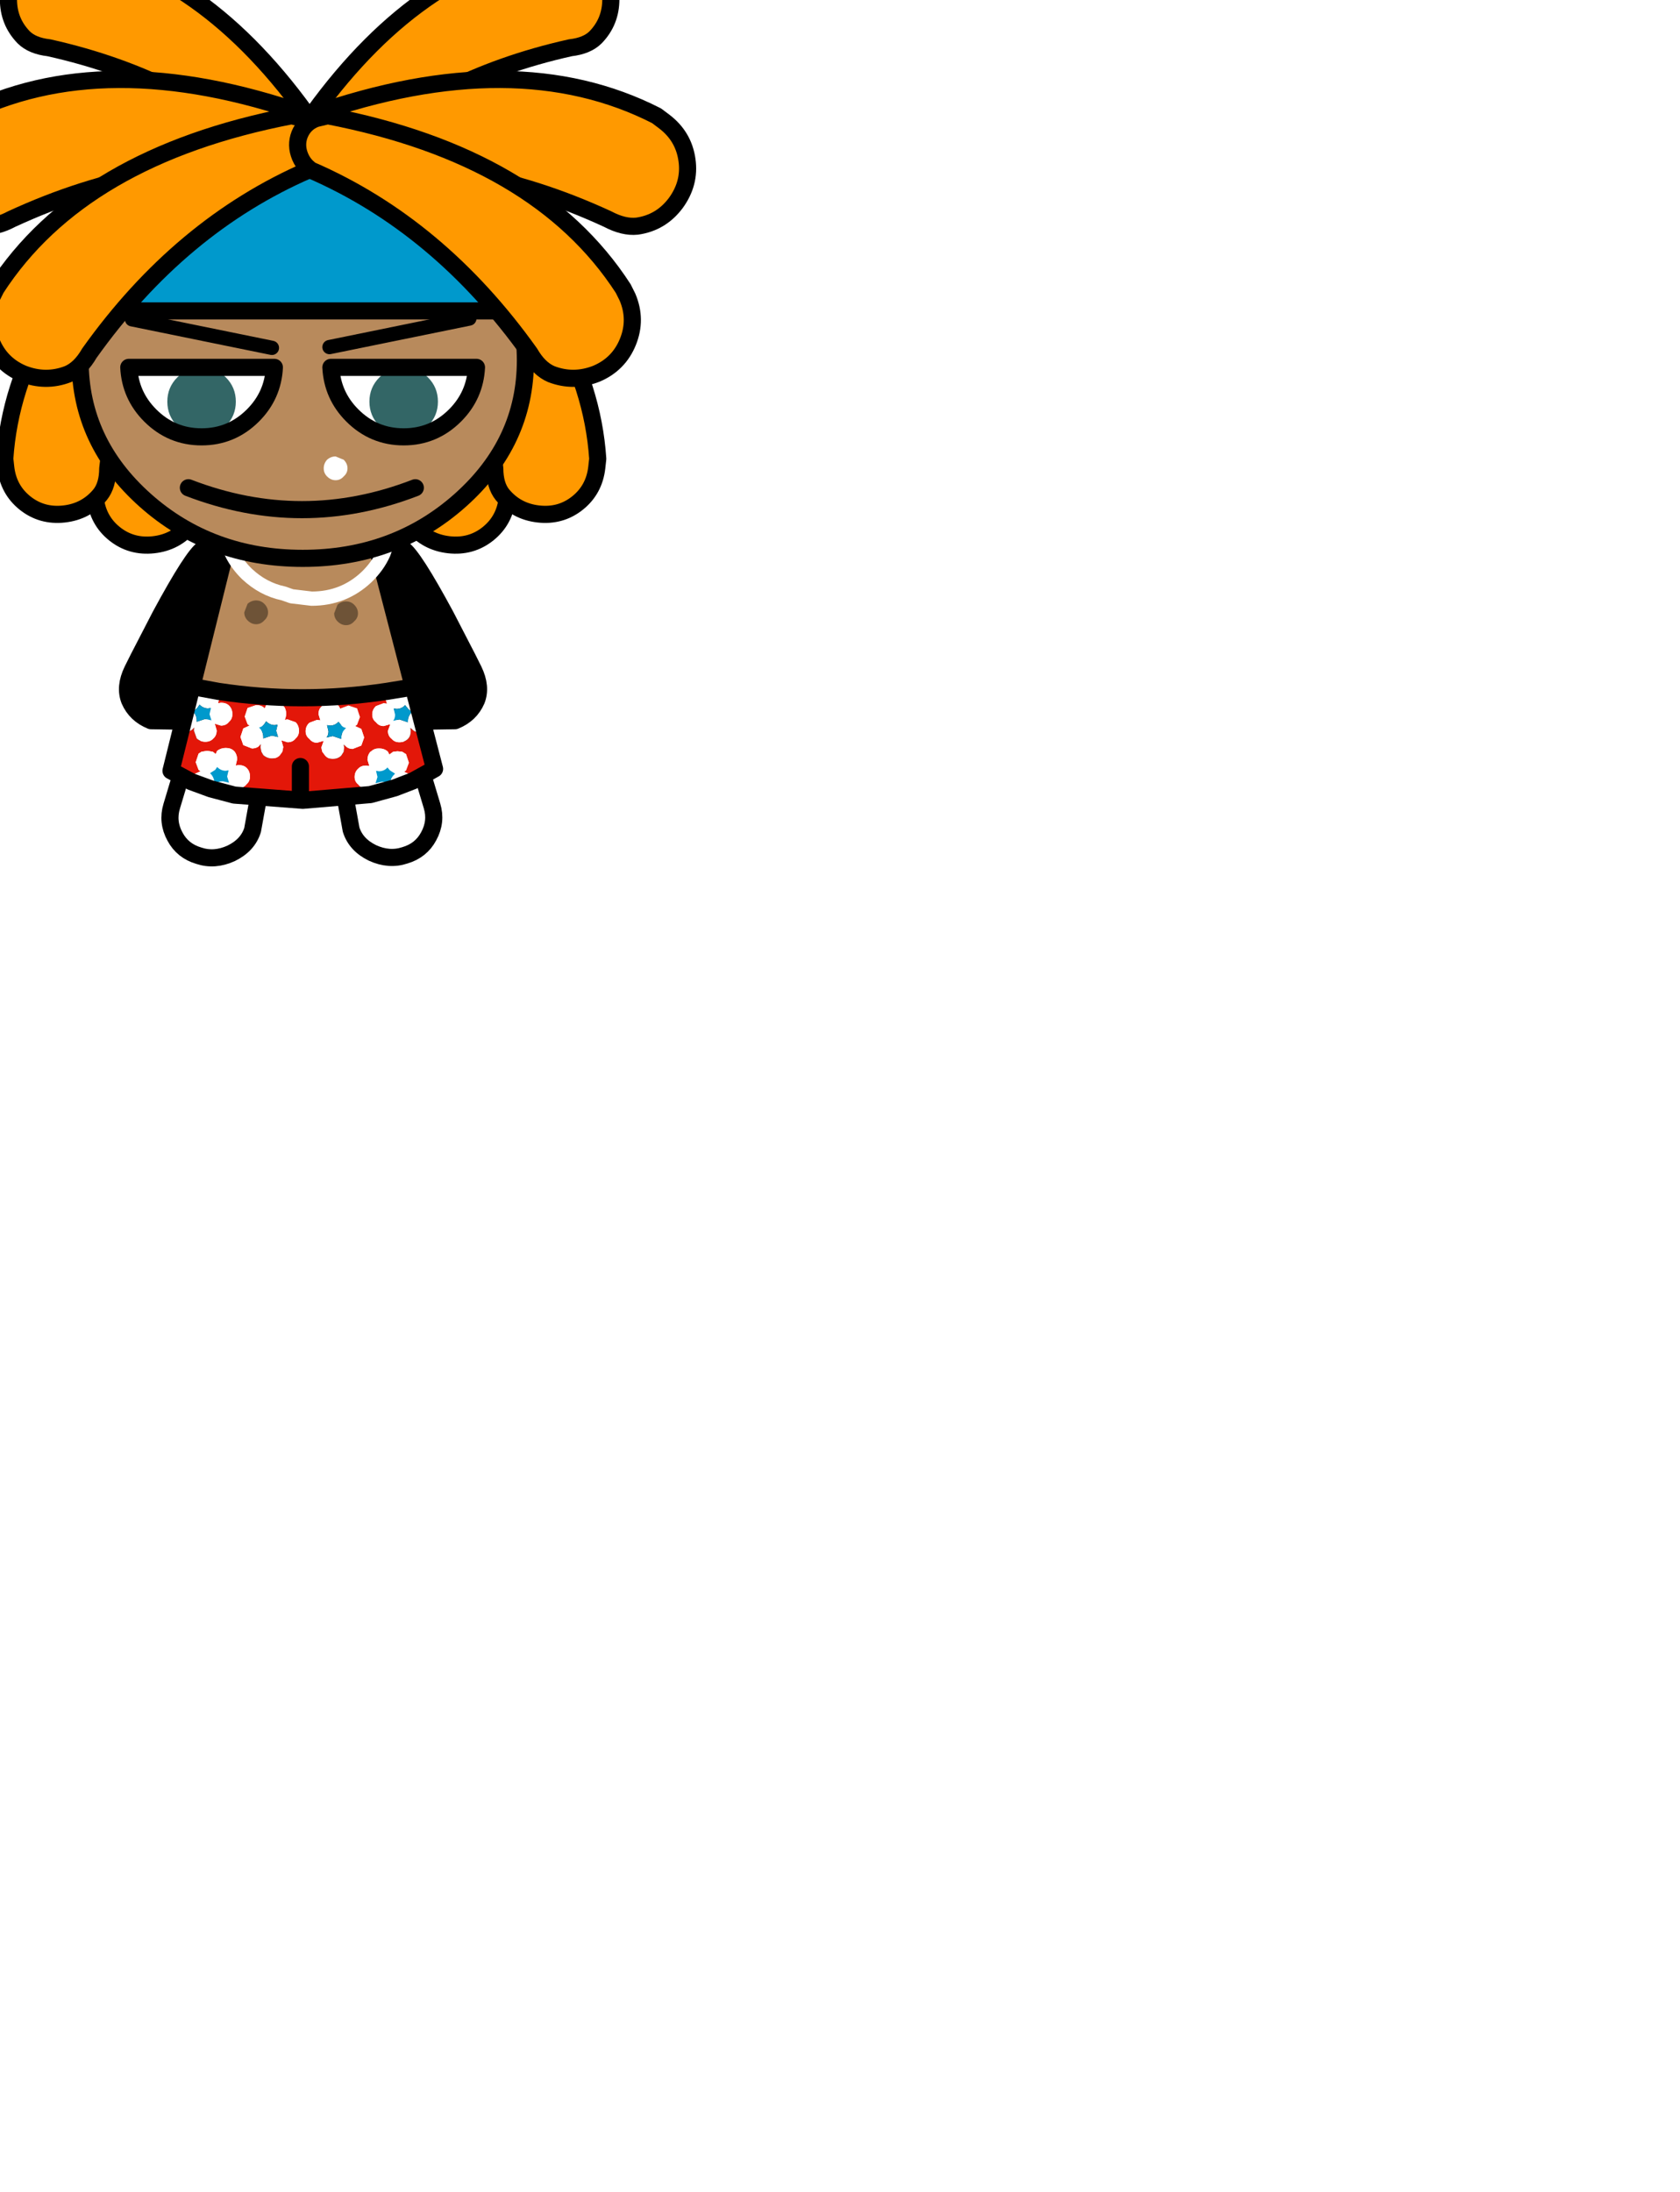 <?xml version="1.0" encoding="UTF-8" standalone="no"?>
<svg xmlns:xlink="http://www.w3.org/1999/xlink" height="129.45px" width="99.25px" xmlns="http://www.w3.org/2000/svg">
  <g transform="matrix(0.46, 0.0, 0.0, 0.46, -2.35, -3.85)">
	  <use height="22.4" id="mc2500" transform="matrix(1.222, 0.0, 0.0, 1.222, 25.816, 92.209)" width="12.95" xlink:href="#sprite0"/>
      <use height="22.4" id="mc2400" transform="matrix(-1.222, 0.0, 0.0, 1.222, 61.934, 92.159)" width="12.95" xlink:href="#sprite0"/>
      <use height="20.65" id="mc2300" transform="matrix(-1.222, 0.0, 0.0, 1.222, 67.646, 77.193)" width="13.2" xlink:href="#sprite2"/>
      <use height="20.65" id="mc2200" transform="matrix(1.222, 0.0, 0.0, 1.222, 20.404, 77.193)" width="13.2" xlink:href="#sprite2"/>
      <use height="32.65" id="mc2100" transform="matrix(1.222, 0.0, 0.0, 1.222, 25.97, 72.325)" width="29.5" xlink:href="#sprite4"/>
      <use height="17.25" id="mc2000" transform="matrix(1.222, 0.0, 0.0, 1.222, 33.032, 65.071)" width="18.75" xlink:href="#sprite10"/>
      <use height="25.4" id="mc1900" transform="matrix(-0.134, -1.214, 1.214, -0.134, 17.055, 80.277)" width="34.7" xlink:href="#sprite11"/>
      <use height="25.4" id="mc1800" transform="matrix(0.134, -1.214, -1.214, -0.134, 70.545, 80.277)" width="34.7" xlink:href="#sprite11"/>
      <use height="25.4" id="mc1700" transform="matrix(-0.134, -1.214, 1.214, -0.134, 5.555, 76.327)" width="34.7" xlink:href="#sprite11"/>
      <use height="25.4" id="mc1600" transform="matrix(0.134, -1.214, -1.214, -0.134, 82.045, 76.327)" width="34.7" xlink:href="#sprite11"/>
      <use height="43.4" id="mc1500" transform="matrix(1.222, 0.0, 0.0, 1.222, 14.296, 28.124)" width="48.6" xlink:href="#sprite13"/>
      <use height="17.5" id="mc1400" transform="matrix(1.222, 0.0, 0.0, 1.222, 14.224, 28.004)" width="47.9" xlink:href="#sprite15"/>
      <use height="9.1" id="mc1300" transform="matrix(-1.222, 0.0, 0.0, 1.222, 67.401, 54.438)" width="17.1" xlink:href="#sprite17"/>
      <use height="4.5" transform="matrix(-1.222, 0.0, 0.0, 1.222, 66.301, 48.35)" width="16.2" xlink:href="#shape21"/>
      <use height="25.4" id="hide_hat6" transform="matrix(-1.222, 0.0, 0.0, 1.222, 84.658, 0.326)" width="34.7" xlink:href="#sprite11"/>
      <use height="25.4" id="hide_hat5" transform="matrix(1.222, 0.0, 0.0, 1.222, 5.092, 0.326)" width="34.7" xlink:href="#sprite11"/>
      <use height="17.2" id="hide_hat3" transform="matrix(1.222, 0.0, 0.0, 1.222, -4.748, 17.488)" width="42.7" xlink:href="#sprite19"/>
      <use height="17.2" id="hide_hat4" transform="matrix(-1.222, 0.0, 0.0, 1.222, 94.498, 17.488)" width="42.7" xlink:href="#sprite19"/>
      <use height="29.4" id="hide_hat" transform="matrix(1.222, 0.0, 0.0, 1.222, 2.347, 22.131)" width="36.95" xlink:href="#sprite21"/>
      <use height="29.4" id="hide_hat2" transform="matrix(-1.222, 0.0, 0.0, 1.222, 87.403, 22.131)" width="36.95" xlink:href="#sprite21"/>
      <use height="4.1" transform="matrix(1.222, 0.0, 0.0, 1.222, 28.203, 69.894)" width="25.65" xlink:href="#shape26"/>
      <use height="4.5" transform="matrix(1.222, 0.0, 0.0, 1.222, 21.149, 48.45)" width="16.2" xlink:href="#shape21"/>
      <use height="9.1" id="mc300" transform="matrix(1.222, 0.0, 0.0, 1.222, 20.549, 54.438)" width="17.1" xlink:href="#sprite17"/>
      <use height="2.5" transform="matrix(1.222, 0.0, 0.0, 1.222, 46.683, 66.972)" width="2.5" xlink:href="#shape27"/>
      <use height="0.0" id="hat" transform="matrix(1.222, 0.0, 0.0, 1.222, 5.5, -9.85)" width="0.0" xlink:href="#sprite23"/>
  </g>
  <defs>
    <g id="shape0" transform="matrix(1.0, 0.0, 0.0, 1.0, -0.1, -0.2)">
      <path d="M77.5 13.45 Q90.75 26.75 90.75 45.55 90.75 64.35 77.5 77.6 64.2 90.85 45.4 90.85 26.6 90.85 13.35 77.6 0.1 64.35 0.1 45.55 0.1 26.75 13.35 13.45 26.6 0.2 45.4 0.2 64.2 0.2 77.5 13.45" fill="#ffffff" fill-rule="evenodd" stroke="none"/>
    </g>
    <g id="sprite0" transform="matrix(1.0, 0.0, 0.0, 1.0, 6.45, 11.2)">
      <use height="20.6" id="mc100" transform="matrix(1.0, 0.0, 0.0, 1.0, -5.55, -10.3)" width="11.15" xlink:href="#sprite1"/>
      <use height="22.4" transform="matrix(1.0, 0.0, 0.0, 1.0, -6.45, -11.2)" width="12.95" xlink:href="#shape2"/>
    </g>
    <g id="sprite1" transform="matrix(1.0, 0.0, 0.0, 1.0, 5.55, 10.3)">
      <use height="20.6" transform="matrix(1.0, 0.0, 0.0, 1.0, -5.55, -10.3)" width="11.15" xlink:href="#shape1"/>
    </g>
    <g id="shape1" transform="matrix(1.0, 0.0, 0.0, 1.0, 5.55, 10.3)">
      <path d="M5.4 -5.05 L3.15 7.4 Q2.65 9.0 0.9 9.85 -0.85 10.65 -2.5 10.1 -4.2 9.6 -5.0 8.1 -5.85 6.55 -5.35 4.9 L-1.7 -7.25 Q-1.2 -8.9 0.05 -9.7 1.4 -10.6 3.05 -10.1 4.6 -9.65 5.25 -8.15 5.85 -6.75 5.4 -5.05" fill="#ffffff" fill-rule="evenodd" stroke="none"/>
    </g>
    <g id="shape2" transform="matrix(1.0, 0.0, 0.0, 1.0, 6.45, 11.2)">
      <path d="M3.05 -10.1 Q4.6 -9.65 5.25 -8.15 5.85 -6.75 5.4 -5.05 L3.15 7.4 Q2.65 9.0 0.9 9.85 -0.85 10.65 -2.5 10.1 -4.2 9.6 -5.0 8.1 -5.85 6.55 -5.35 4.9 L-1.7 -7.25 Q-1.2 -8.9 0.05 -9.7 1.4 -10.6 3.05 -10.1 Z" fill="none" stroke="#000000" stroke-linecap="round" stroke-linejoin="round" stroke-width="1.8"/>
    </g>
    <g id="sprite2" transform="matrix(1.0, 0.0, 0.0, 1.0, 6.95, 9.7)">
      <use height="17.65" id="mc100" transform="matrix(1.068, 0.0, 0.0, 1.068, -6.064, -8.798)" width="10.7" xlink:href="#sprite3"/>
      <use height="20.65" transform="matrix(1.0, 0.0, 0.0, 1.0, -6.95, -9.7)" width="13.2" xlink:href="#shape4"/>
    </g>
    <g id="sprite3" transform="matrix(1.0, 0.0, 0.0, 1.0, 5.35, 8.8)">
      <use height="17.65" transform="matrix(1.0, 0.0, 0.0, 1.0, -5.35, -8.8)" width="10.7" xlink:href="#shape3"/>
    </g>
    <g id="shape3" transform="matrix(1.0, 0.0, 0.0, 1.0, 5.35, 8.8)">
      <path d="M4.1 -8.65 Q5.05 -8.25 5.3 -7.05 5.55 -5.85 3.65 0.55 L1.75 6.3 Q1.15 8.0 -0.1 8.55 -1.55 9.15 -3.05 8.55 -4.55 7.9 -5.15 6.5 -5.65 5.15 -4.85 3.55 L-2.1 -1.85 Q1.05 -7.75 2.1 -8.4 3.15 -9.05 4.1 -8.65" fill="param(manosColor)" fill-rule="evenodd" stroke="none"/><!--Manos-->
    </g>
    <g id="shape4" transform="matrix(1.0, 0.0, 0.0, 1.0, 6.95, 9.7)">
      <path d="M1.9 -8.35 Q0.8 -7.65 -2.6 -1.35 L-4.9 3.1 Q-2.1 5.7 2.0 6.0 L3.55 1.2 Q5.6 -5.65 5.3 -6.95 5.05 -8.25 4.05 -8.65 3.0 -9.1 1.9 -8.35 M-4.9 3.1 L-5.55 4.4 Q-6.4 6.15 -5.85 7.55 -5.2 9.05 -3.6 9.7 L-0.45 9.75 Q0.9 9.15 1.55 7.35 L2.0 6.0" fill="none" stroke="#000000" stroke-linecap="round" stroke-linejoin="round" stroke-width="1.8"/>
    </g>
    <g id="sprite4" transform="matrix(1.0, 0.0, 0.0, 1.0, 14.75, 16.3)">
      <use height="11.45" id="mc400" transform="matrix(1.0, 0.0, 0.0, 1.0, -13.85, 4.0)" width="27.7" xlink:href="#sprite5"/>
      <use height="11.25" id="mc401" transform="matrix(1.0, 0.0, 0.0, 1.0, -12.8, 3.65)" width="25.6" xlink:href="#sprite6"/>
      <use height="20.05" id="mc300" transform="matrix(1.0, 0.0, 0.0, 1.0, -11.65, -15.4)" width="23.25" xlink:href="#sprite7"/>
      <use height="8.4" id="mc301" transform="matrix(1.0, 0.0, 0.0, 1.0, -11.6, 5.4)" width="23.15" xlink:href="#sprite8"/>
      <use height="32.65" transform="matrix(1.0, 0.0, 0.0, 1.0, -14.75, -16.3)" width="29.5" xlink:href="#shape9"/>
      <use height="2.5" id="mc000" transform="matrix(1.0, 0.0, 0.0, 1.0, -6.15, -5.55)" width="2.5" xlink:href="#sprite9"/>
      <use height="2.5" id="mc001" transform="matrix(1.0, 0.0, 0.0, 1.0, 3.3, -5.45)" width="2.5" xlink:href="#sprite9"/>
    </g>
    <g id="sprite5" transform="matrix(1.0, 0.0, 0.0, 1.0, 13.85, 5.7)">
      <use height="11.45" transform="matrix(1.0, 0.0, 0.0, 1.0, -13.85, -5.7)" width="27.7" xlink:href="#shape5"/>
    </g>
    <g id="shape5" transform="matrix(1.0, 0.0, 0.0, 1.0, 13.85, 5.7)">
      <path d="M4.0 -3.9 L3.95 -3.85 3.75 -4.2 2.85 -4.5 2.05 -4.2 Q1.65 -3.85 1.65 -3.3 L1.85 -2.65 1.5 -2.7 0.7 -2.4 Q0.3 -2.05 0.3 -1.5 0.3 -1.0 0.7 -0.7 1.0 -0.3 1.5 -0.3 L2.2 -0.5 1.95 0.2 2.05 0.65 2.35 1.05 Q2.65 1.4 3.15 1.4 3.7 1.4 4.05 1.05 L4.3 0.65 4.35 0.2 4.3 -0.1 4.45 0.0 Q4.75 0.35 5.25 0.35 L6.15 0.0 6.45 -0.85 6.15 -1.75 5.5 -2.05 5.7 -2.2 6.0 -3.0 5.7 -3.9 4.8 -4.2 4.0 -3.9 M-6.25 -1.8 L-6.55 -0.9 -6.25 -0.05 -5.35 0.3 Q-4.8 0.3 -4.5 -0.05 L-4.4 -0.15 -4.45 0.15 -4.35 0.65 -4.15 1.0 Q-3.75 1.35 -3.25 1.35 -2.7 1.35 -2.4 1.0 L-2.15 0.65 -2.05 0.15 -2.25 -0.55 -1.6 -0.35 Q-1.05 -0.35 -0.75 -0.75 -0.4 -1.05 -0.4 -1.55 -0.4 -2.1 -0.75 -2.45 L-1.6 -2.75 -1.9 -2.7 Q-1.75 -3.0 -1.75 -3.35 -1.75 -3.9 -2.1 -4.25 -2.4 -4.55 -2.95 -4.55 L-3.85 -4.25 -4.0 -3.9 -4.05 -3.95 Q-4.35 -4.25 -4.9 -4.25 L-5.8 -3.95 -6.1 -3.05 -5.8 -2.25 -5.6 -2.1 -6.25 -1.8 M8.85 -5.7 L8.65 -5.05 8.85 -4.4 8.5 -4.45 7.7 -4.15 Q7.3 -3.8 7.3 -3.25 7.3 -2.75 7.7 -2.45 8.0 -2.05 8.5 -2.05 L9.2 -2.25 8.95 -1.55 Q8.95 -1.0 9.35 -0.7 9.65 -0.35 10.15 -0.35 10.7 -0.35 11.05 -0.7 11.35 -1.0 11.35 -1.55 L11.3 -1.85 11.45 -1.75 Q11.75 -1.4 12.25 -1.4 L12.8 -1.5 13.85 2.45 11.6 3.7 11.3 3.05 10.65 2.75 10.85 2.6 11.15 1.8 10.85 0.9 10.45 0.65 9.95 0.6 9.5 0.65 9.15 0.9 9.1 0.95 8.95 0.65 8.9 0.6 Q8.55 0.3 8.0 0.3 7.5 0.3 7.2 0.6 L7.1 0.65 Q6.8 1.0 6.8 1.5 L7.0 2.15 6.65 2.1 Q6.15 2.1 5.85 2.4 5.45 2.75 5.45 3.3 5.45 3.8 5.85 4.1 6.15 4.5 6.65 4.5 L7.35 4.3 Q7.1 4.6 7.1 5.0 L7.1 5.15 2.55 5.75 -3.15 5.7 -7.2 5.2 -7.2 4.95 -7.4 4.25 -6.75 4.45 Q-6.2 4.45 -5.9 4.05 -5.55 3.75 -5.55 3.25 -5.55 2.7 -5.9 2.35 -6.2 2.05 -6.75 2.05 L-7.05 2.1 -6.9 1.45 Q-6.9 1.0 -7.15 0.65 L-7.25 0.55 Q-7.55 0.25 -8.1 0.25 -8.6 0.25 -9.0 0.55 L-9.05 0.65 -9.15 0.9 -9.2 0.85 -9.45 0.65 -10.05 0.55 -10.65 0.65 -10.95 0.85 -11.25 1.75 -10.95 2.55 -10.75 2.7 -11.4 3.0 -11.7 3.8 -13.85 2.65 -12.8 -1.5 -12.35 -1.45 Q-11.8 -1.45 -11.5 -1.8 L-11.4 -1.9 -11.45 -1.6 -11.15 -0.75 Q-10.75 -0.4 -10.25 -0.4 -9.7 -0.4 -9.4 -0.75 -9.05 -1.05 -9.05 -1.6 L-9.25 -2.3 -8.6 -2.1 Q-8.05 -2.1 -7.75 -2.5 -7.4 -2.8 -7.4 -3.3 -7.4 -3.85 -7.75 -4.2 -8.05 -4.5 -8.6 -4.5 L-8.9 -4.45 -8.75 -5.1 -8.9 -5.7 Q-0.05 -4.35 8.85 -5.7" fill="#e31709" fill-rule="evenodd" stroke="none"/>
    </g>
    <g id="sprite6" transform="matrix(1.0, 0.0, 0.0, 1.0, 12.8, 5.6)">
      <use height="11.25" transform="matrix(1.0, 0.0, 0.0, 1.0, -12.8, -5.6)" width="25.6" xlink:href="#shape6"/>
    </g>
    <g id="shape6" transform="matrix(1.0, 0.0, 0.0, 1.0, 12.8, 5.6)">
      <path d="M9.85 -3.4 L9.55 -3.45 9.7 -2.8 Q9.7 -2.4 9.5 -2.15 L10.15 -2.3 11.05 -2.0 11.05 -2.15 Q11.05 -2.65 11.45 -3.05 L11.55 -3.15 Q11.2 -3.2 11.0 -3.5 L10.75 -3.8 Q10.4 -3.4 9.85 -3.4 M3.75 -2.05 Q3.4 -1.65 2.85 -1.65 L2.55 -1.7 2.7 -1.05 Q2.7 -0.65 2.5 -0.4 L3.15 -0.55 4.05 -0.25 4.05 -0.4 Q4.05 -0.9 4.45 -1.3 L4.55 -1.4 Q4.2 -1.45 4.0 -1.75 L3.75 -2.05 M3.95 -3.4 L4.0 -3.45 4.8 -3.75 5.7 -3.45 6.0 -2.55 5.7 -1.75 5.5 -1.6 6.15 -1.3 6.45 -0.4 6.15 0.45 5.25 0.8 Q4.75 0.8 4.45 0.45 L4.3 0.35 4.35 0.65 4.3 1.1 4.05 1.5 Q3.7 1.85 3.15 1.85 2.65 1.85 2.35 1.5 L2.05 1.1 1.95 0.65 2.2 -0.05 1.5 0.15 Q1.0 0.15 0.7 -0.25 0.3 -0.55 0.3 -1.05 0.3 -1.6 0.7 -1.95 L1.5 -2.25 1.85 -2.2 1.65 -2.85 Q1.65 -3.4 2.05 -3.75 L2.85 -4.05 3.75 -3.75 3.95 -3.4 M8.85 -5.25 L10.7 -5.55 10.75 -5.5 10.95 -5.15 11.0 -5.2 Q11.25 -5.5 11.65 -5.5 L12.8 -1.05 12.25 -0.95 Q11.75 -0.95 11.45 -1.3 L11.3 -1.4 11.35 -1.1 Q11.35 -0.55 11.05 -0.25 10.7 0.1 10.15 0.1 9.65 0.1 9.35 -0.25 8.95 -0.55 8.95 -1.1 L9.2 -1.8 8.5 -1.6 Q8.0 -1.6 7.7 -2.0 7.3 -2.3 7.3 -2.8 7.3 -3.35 7.7 -3.7 L8.5 -4.0 8.85 -3.95 8.65 -4.6 8.85 -5.25 M10.65 3.2 L11.3 3.5 11.6 4.15 9.65 4.9 7.1 5.6 7.1 5.45 Q7.1 5.05 7.35 4.75 L6.65 4.95 Q6.15 4.95 5.85 4.55 5.45 4.25 5.45 3.75 5.45 3.2 5.85 2.85 6.15 2.55 6.65 2.55 L7.0 2.6 6.8 1.95 Q6.8 1.45 7.1 1.1 L7.2 1.05 Q7.5 0.75 8.0 0.75 8.55 0.75 8.9 1.05 L8.95 1.1 9.1 1.4 9.15 1.35 9.5 1.1 9.95 1.05 10.45 1.1 10.85 1.35 11.15 2.25 10.85 3.05 10.65 3.2 M9.15 3.05 L8.9 2.75 Q8.55 3.15 8.0 3.15 L7.7 3.1 7.85 3.75 7.65 4.4 8.3 4.25 Q8.85 4.25 9.2 4.55 L9.2 4.4 Q9.2 3.9 9.6 3.5 L9.7 3.4 9.15 3.05 M-11.0 -5.2 L-10.85 -5.55 -10.8 -5.6 -8.9 -5.25 -8.75 -4.65 -8.9 -4.0 -8.6 -4.05 Q-8.05 -4.05 -7.75 -3.75 -7.4 -3.4 -7.4 -2.85 -7.4 -2.35 -7.75 -2.05 -8.05 -1.65 -8.6 -1.65 L-9.25 -1.85 -9.05 -1.15 Q-9.05 -0.6 -9.4 -0.3 -9.7 0.05 -10.25 0.05 -10.75 0.05 -11.15 -0.3 L-11.45 -1.15 -11.4 -1.45 -11.5 -1.35 Q-11.8 -1.0 -12.35 -1.0 L-12.8 -1.05 -11.7 -5.55 Q-11.3 -5.5 -11.05 -5.25 L-11.0 -5.2 M-11.05 -3.55 Q-11.3 -3.25 -11.6 -3.2 L-11.5 -3.1 Q-11.15 -2.7 -11.15 -2.2 L-11.15 -2.05 -10.25 -2.35 -9.6 -2.2 -9.8 -2.85 -9.65 -3.5 -9.95 -3.45 Q-10.45 -3.45 -10.85 -3.85 L-11.05 -3.55 M-6.1 -2.6 L-5.8 -3.5 -4.9 -3.8 Q-4.35 -3.8 -4.05 -3.5 L-4.0 -3.45 -3.85 -3.8 -2.95 -4.1 Q-2.4 -4.1 -2.1 -3.8 -1.75 -3.45 -1.75 -2.9 -1.75 -2.55 -1.9 -2.25 L-1.6 -2.3 -0.75 -2.0 Q-0.4 -1.65 -0.4 -1.1 -0.4 -0.6 -0.75 -0.3 -1.05 0.1 -1.6 0.1 L-2.25 -0.1 -2.05 0.6 -2.15 1.1 -2.4 1.45 Q-2.7 1.8 -3.25 1.8 -3.75 1.8 -4.15 1.45 L-4.35 1.1 -4.45 0.6 -4.4 0.3 -4.5 0.4 Q-4.8 0.75 -5.35 0.75 L-6.25 0.4 -6.55 -0.45 -6.25 -1.35 -5.6 -1.65 -5.8 -1.8 -6.1 -2.6 M-2.95 -1.7 Q-3.45 -1.7 -3.85 -2.1 L-4.05 -1.8 Q-4.3 -1.5 -4.6 -1.45 L-4.5 -1.35 Q-4.15 -0.95 -4.15 -0.45 L-4.15 -0.3 -3.25 -0.6 -2.6 -0.45 -2.8 -1.1 -2.65 -1.75 -2.95 -1.7 M-5.9 2.8 Q-5.55 3.15 -5.55 3.7 -5.55 4.2 -5.9 4.5 -6.2 4.9 -6.75 4.9 L-7.4 4.7 -7.2 5.4 -7.2 5.65 -9.65 5.0 -11.7 4.25 -11.4 3.45 -10.75 3.15 -10.95 3.0 -11.25 2.2 -10.95 1.3 -10.65 1.1 -10.05 1.0 -9.45 1.1 -9.2 1.3 -9.15 1.35 -9.05 1.1 -9.0 1.0 Q-8.6 0.7 -8.1 0.7 -7.55 0.7 -7.25 1.0 L-7.15 1.1 Q-6.9 1.45 -6.9 1.9 L-7.05 2.55 -6.75 2.5 Q-6.2 2.5 -5.9 2.8 M-9.2 3.0 L-9.75 3.35 -9.65 3.45 Q-9.3 3.85 -9.3 4.35 L-9.3 4.5 Q-8.9 4.2 -8.4 4.2 L-7.75 4.35 -7.95 3.7 -7.8 3.05 -8.1 3.1 Q-8.6 3.1 -9.0 2.7 L-9.2 3.0" fill="#ffffff" fill-rule="evenodd" stroke="none"/>
    </g>
    <g id="sprite7" transform="matrix(1.0, 0.0, 0.0, 1.0, 11.65, 10.05)">
      <use height="20.05" transform="matrix(1.0, 0.0, 0.0, 1.0, -11.65, -10.05)" width="23.25" xlink:href="#shape7"/>
    </g>
    <g id="shape7" transform="matrix(1.0, 0.0, 0.0, 1.0, 11.65, 10.05)">
      <path d="M-8.9 9.35 L-10.8 9.0 -11.65 8.85 -6.95 -10.05 6.7 -10.05 11.6 8.85 10.7 9.05 8.85 9.35 Q-0.05 10.7 -8.9 9.35" fill="#b88a5c" fill-rule="evenodd" stroke="none"/>
    </g>
    <g id="sprite8" transform="matrix(1.0, 0.0, 0.0, 1.0, 11.6, 4.2)">
      <use height="8.4" transform="matrix(1.0, 0.0, 0.0, 1.0, -11.6, -4.2)" width="23.15" xlink:href="#shape8"/>
    </g>
    <g id="shape8" transform="matrix(1.0, 0.0, 0.0, 1.0, 11.6, 4.2)">
      <path d="M4.55 -1.75 L4.45 -1.65 Q4.05 -1.25 4.05 -0.75 L4.05 -0.6 3.15 -0.9 2.5 -0.75 Q2.7 -1.0 2.7 -1.4 L2.55 -2.05 2.85 -2.0 Q3.4 -2.0 3.75 -2.4 L4.0 -2.1 Q4.2 -1.8 4.55 -1.75 M9.7 -3.15 L9.55 -3.8 9.85 -3.75 Q10.4 -3.75 10.75 -4.15 L11.0 -3.85 Q11.2 -3.55 11.55 -3.5 L11.45 -3.4 Q11.05 -3.0 11.05 -2.5 L11.05 -2.35 10.15 -2.65 9.5 -2.5 Q9.7 -2.75 9.7 -3.15 M9.15 2.7 L9.7 3.05 9.6 3.15 Q9.2 3.55 9.2 4.05 L9.2 4.2 Q8.85 3.9 8.3 3.9 L7.65 4.05 7.85 3.4 7.7 2.75 8.0 2.8 Q8.55 2.8 8.9 2.4 L9.15 2.7 M-9.2 2.65 L-9.0 2.35 Q-8.6 2.75 -8.1 2.75 L-7.8 2.7 -7.95 3.35 -7.75 4.0 -8.4 3.85 Q-8.9 3.85 -9.3 4.15 L-9.3 4.0 Q-9.3 3.5 -9.65 3.1 L-9.75 3.0 -9.2 2.65 M-2.95 -2.05 L-2.65 -2.1 -2.8 -1.45 -2.6 -0.8 -3.25 -0.95 -4.15 -0.65 -4.15 -0.8 Q-4.15 -1.3 -4.5 -1.7 L-4.6 -1.8 Q-4.3 -1.85 -4.05 -2.15 L-3.85 -2.45 Q-3.45 -2.05 -2.95 -2.05 M-11.05 -3.9 L-10.85 -4.2 Q-10.45 -3.8 -9.95 -3.8 L-9.65 -3.85 -9.8 -3.2 -9.6 -2.55 -10.25 -2.7 -11.15 -2.4 -11.15 -2.55 Q-11.15 -3.05 -11.5 -3.45 L-11.6 -3.55 Q-11.3 -3.6 -11.05 -3.9" fill="#0099cc" fill-rule="evenodd" stroke="none"/>
    </g>
    <g id="shape9" transform="matrix(1.0, 0.0, 0.0, 1.0, 14.75, 16.3)">
      <path d="M-6.95 -15.4 L-11.65 3.5 -10.8 3.65 -8.9 4.0 Q-0.05 5.35 8.85 4.0 L10.7 3.7 11.6 3.5 6.7 -15.4 -6.95 -15.4 M-11.65 3.5 L-13.85 12.35 -11.7 13.5 -9.65 14.25 -7.2 14.9 0.0 15.45 7.1 14.85 9.65 14.15 11.6 13.4 13.85 12.15 11.6 3.5" fill="none" stroke="#000000" stroke-linecap="round" stroke-linejoin="round" stroke-width="1.8"/>
      <path d="M-0.25 11.9 L-0.25 15.2" fill="none" stroke="#000000" stroke-linecap="round" stroke-linejoin="round" stroke-width="1.8"/>
    </g>
    <g id="sprite9" transform="matrix(1.0, 0.0, 0.0, 1.0, 1.25, 1.25)">
      <use height="2.5" transform="matrix(1.0, 0.0, 0.0, 1.0, -1.25, -1.25)" width="2.5" xlink:href="#shape10"/>
    </g>
    <g id="shape10" transform="matrix(1.0, 0.0, 0.0, 1.0, 1.25, 1.25)">
      <path d="M0.85 -0.9 Q1.25 -0.5 1.25 0.0 1.25 0.5 0.85 0.85 0.5 1.25 0.0 1.25 -0.5 1.25 -0.9 0.85 -1.25 0.5 -1.25 0.0 L-0.9 -0.9 Q-0.5 -1.25 0.0 -1.25 0.5 -1.25 0.85 -0.9" fill="#000000" fill-opacity="0.4" fill-rule="evenodd" stroke="none"/>
    </g>
    <g id="sprite10" transform="matrix(1.0, 0.0, 0.0, 1.0, 8.85, 8.45)">
      <use height="17.25" transform="matrix(1.0, 0.0, 0.0, 1.0, -8.85, -8.45)" width="18.75" xlink:href="#shape11"/>
    </g>
    <g id="shape11" transform="matrix(1.0, 0.0, 0.0, 1.0, 8.85, 8.45)">
      <path d="M3.0 -7.25 Q5.1 -6.7 6.8 -5.1 8.7 -3.25 9.1 -0.8 L9.15 -0.4 9.15 0.35 Q9.15 1.9 8.6 3.3 8.0 4.65 6.8 5.8 4.4 8.05 1.05 8.05 L-1.05 7.8 -1.9 7.5 Q-4.05 7.05 -5.75 5.45 -7.65 3.6 -8.0 1.15 L-8.1 0.0 Q-8.1 -3.2 -5.75 -5.45 -3.35 -7.7 0.05 -7.7 L2.15 -7.45 3.0 -7.25 Z" fill="none" stroke="#ffffff" stroke-linecap="round" stroke-linejoin="round" stroke-width="1.5"/>
    </g>
    <g id="sprite11" transform="matrix(1.0, 0.0, 0.0, 1.0, 17.35, 12.7)">
      <use height="23.6" id="mc100" transform="matrix(1.0, 0.0, 0.0, 1.0, -16.45, -11.8)" width="32.9" xlink:href="#sprite12"/>
      <use height="25.4" transform="matrix(1.0, 0.0, 0.0, 1.0, -17.35, -12.7)" width="34.7" xlink:href="#shape13"/>
    </g>
    <g id="sprite12" transform="matrix(1.0, 0.0, 0.0, 1.0, 16.45, 11.8)">
      <use height="23.6" transform="matrix(1.0, 0.0, 0.0, 1.0, -16.45, -11.8)" width="32.9" xlink:href="#shape12"/>
    </g>
    <g id="shape12" transform="matrix(1.0, 0.0, 0.0, 1.0, 16.45, 11.8)">
      <path d="M-16.45 -6.2 Q-16.45 -8.55 -14.85 -10.15 -13.25 -11.75 -10.9 -11.75 L-10.0 -11.75 Q4.85 -9.1 16.25 7.85 L16.45 9.05 Q16.45 10.2 15.65 11.0 14.85 11.8 13.7 11.8 L12.55 11.6 12.1 11.35 Q2.4 2.15 -12.2 -1.1 -13.95 -1.3 -14.85 -2.2 -16.45 -3.85 -16.45 -6.2" fill="#ff9900" fill-rule="evenodd" stroke="none"/>
    </g>
    <g id="shape13" transform="matrix(1.0, 0.0, 0.0, 1.0, 17.35, 12.7)">
      <path d="M-14.85 -2.2 Q-16.45 -3.85 -16.45 -6.2 -16.45 -8.55 -14.85 -10.15 -13.25 -11.75 -10.9 -11.75 L-10.0 -11.75 Q4.85 -9.1 16.25 7.85 L16.45 9.05 Q16.45 10.2 15.65 11.0 14.85 11.8 13.7 11.8 L12.55 11.6 12.1 11.35 Q2.4 2.15 -12.2 -1.1 -13.95 -1.3 -14.85 -2.2 Z" fill="none" stroke="#000000" stroke-linecap="round" stroke-linejoin="round" stroke-width="1.8"/>
    </g>
    <g id="sprite13" transform="matrix(1.0, 0.0, 0.0, 1.0, 24.3, 21.7)">
      <use height="41.6" id="mc100" transform="matrix(1.0, 0.0, 0.0, 1.0, -23.4, -20.8)" width="46.8" xlink:href="#sprite14"/>
      <use height="43.4" transform="matrix(1.0, 0.0, 0.0, 1.0, -24.3, -21.7)" width="48.6" xlink:href="#shape15"/>
    </g>
    <g id="sprite14" transform="matrix(1.0, 0.0, 0.0, 1.0, 23.4, 20.8)">
      <use height="41.6" transform="matrix(1.0, 0.0, 0.0, 1.0, -23.4, -20.8)" width="46.8" xlink:href="#shape14"/>
    </g>
    <g id="shape14" transform="matrix(1.0, 0.0, 0.0, 1.0, 23.4, 20.8)">
      <path d="M16.55 -14.7 Q23.4 -8.6 23.4 0.0 23.4 8.6 16.55 14.7 9.7 20.8 0.0 20.8 -9.7 20.8 -16.55 14.7 -23.4 8.6 -23.4 0.0 -23.4 -8.6 -16.55 -14.7 -9.7 -20.8 0.0 -20.8 9.7 -20.8 16.55 -14.7" fill="#b88a5c" fill-rule="evenodd" stroke="none"/>
    </g>
    <g id="shape15" transform="matrix(1.0, 0.0, 0.0, 1.0, 24.3, 21.7)">
      <path d="M16.55 -14.7 Q23.4 -8.6 23.4 0.0 23.4 8.6 16.55 14.7 9.7 20.8 0.0 20.8 -9.7 20.8 -16.55 14.7 -23.4 8.6 -23.4 0.0 -23.4 -8.6 -16.55 -14.7 -9.7 -20.8 0.0 -20.8 9.7 -20.8 16.55 -14.7 Z" fill="none" stroke="#000000" stroke-linecap="round" stroke-linejoin="round" stroke-width="1.8"/>
    </g>
    <g id="sprite15" transform="matrix(1.0, 0.0, 0.0, 1.0, 23.95, 8.75)">
      <use height="15.7" id="mc100" transform="matrix(1.0, 0.0, 0.0, 1.0, -23.05, -7.85)" width="46.1" xlink:href="#sprite16"/>
      <use height="17.5" transform="matrix(1.0, 0.0, 0.0, 1.0, -23.95, -8.75)" width="47.9" xlink:href="#shape17"/>
    </g>
    <g id="sprite16" transform="matrix(1.0, 0.0, 0.0, 1.0, 23.05, 7.85)">
      <use height="15.7" transform="matrix(1.0, 0.0, 0.0, 1.0, -23.05, -7.85)" width="46.1" xlink:href="#shape16"/>
    </g>
    <g id="shape16" transform="matrix(1.0, 0.0, 0.0, 1.0, 23.05, 7.85)">
      <path d="M23.05 7.85 L-23.05 7.85 -23.05 -7.85 23.05 -7.85 23.05 7.85" fill="#0099cc" fill-rule="evenodd" stroke="none"/>
    </g>
    <g id="shape17" transform="matrix(1.0, 0.0, 0.0, 1.0, 23.95, 8.75)">
      <path d="M-23.05 7.85 L-23.05 -7.85 23.05 -7.85 23.05 7.85 -23.05 7.85 Z" fill="none" stroke="#000000" stroke-linecap="round" stroke-linejoin="round" stroke-width="1.8"/>
    </g>
    <g id="sprite17" transform="matrix(1.0, 0.0, 0.0, 1.0, 8.55, 4.55)">
      <use height="7.3" transform="matrix(1.0, 0.0, 0.0, 1.0, -7.65, -3.65)" width="15.3" xlink:href="#shape18"/>
      <use height="7.2" id="mc100" transform="matrix(1.0, 0.0, 0.0, 1.0, -3.6, -3.65)" width="7.2" xlink:href="#sprite18"/>
      <use height="9.1" transform="matrix(1.0, 0.0, 0.0, 1.0, -8.55, -4.55)" width="17.1" xlink:href="#shape20"/>
    </g>
    <g id="shape18" transform="matrix(1.0, 0.0, 0.0, 1.0, 7.65, 3.65)">
      <path d="M0.0 3.65 Q-3.15 3.65 -5.4 1.4 -7.5 -0.7 -7.65 -3.65 L7.65 -3.65 Q7.5 -0.7 5.4 1.4 3.15 3.65 0.0 3.65" fill="#ffffff" fill-rule="evenodd" stroke="none"/>
    </g>
    <g id="sprite18" transform="matrix(1.0, 0.0, 0.0, 1.0, 3.6, 3.6)">
      <use height="7.2" transform="matrix(1.0, 0.0, 0.0, 1.0, -3.6, -3.6)" width="7.2" xlink:href="#shape19"/>
    </g>
    <g id="shape19" transform="matrix(1.0, 0.0, 0.0, 1.0, 3.6, 3.6)">
      <path d="M2.55 -2.55 Q3.6 -1.5 3.6 0.0 3.6 1.5 2.55 2.55 1.5 3.6 0.0 3.6 -1.5 3.6 -2.55 2.55 -3.6 1.5 -3.6 0.0 -3.6 -1.5 -2.55 -2.55 -1.55 -3.55 -0.1 -3.6 L0.1 -3.6 Q1.55 -3.55 2.55 -2.55" fill="#336666" fill-rule="evenodd" stroke="none"/>
    </g>
    <g id="shape20" transform="matrix(1.0, 0.0, 0.0, 1.0, 8.55, 4.55)">
      <path d="M0.0 3.65 Q-3.15 3.65 -5.4 1.4 -7.5 -0.7 -7.65 -3.65 L7.65 -3.65 Q7.5 -0.7 5.4 1.4 3.15 3.65 0.0 3.65 Z" fill="none" stroke="#000000" stroke-linecap="round" stroke-linejoin="round" stroke-width="1.8"/>
    </g>
    <g id="shape21" transform="matrix(1.0, 0.0, 0.0, 1.0, 8.1, 2.25)">
      <path d="M7.35 1.5 L-7.35 -1.5" fill="none" stroke="#000000" stroke-linecap="round" stroke-linejoin="round" stroke-width="1.5"/>
    </g>
    <g id="sprite19" transform="matrix(1.0, 0.0, 0.0, 1.0, 21.35, 8.6)">
      <use height="15.4" id="mc100" transform="matrix(1.0, 0.0, 0.0, 1.0, -20.45, -7.7)" width="40.9" xlink:href="#sprite20"/>
      <use height="17.2" transform="matrix(1.0, 0.0, 0.0, 1.0, -21.35, -8.6)" width="42.7" xlink:href="#shape23"/>
    </g>
    <g id="sprite20" transform="matrix(1.0, 0.0, 0.0, 1.0, 20.45, 7.7)">
      <use height="15.4" transform="matrix(1.0, 0.0, 0.0, 1.0, -20.45, -7.7)" width="40.9" xlink:href="#shape22"/>
    </g>
    <g id="shape22" transform="matrix(1.0, 0.0, 0.0, 1.0, 20.45, 7.7)">
      <path d="M19.85 -3.2 Q20.6 -2.2 20.45 -0.95 20.25 0.3 19.25 1.1 L18.15 1.65 17.6 1.75 Q2.9 0.05 -12.05 6.95 -13.75 7.85 -15.15 7.7 -17.65 7.35 -19.2 5.3 -20.75 3.2 -20.4 0.75 -20.05 -1.75 -18.0 -3.3 L-17.2 -3.9 Q-2.4 -11.45 18.85 -4.05 L19.85 -3.2" fill="#ff9900" fill-rule="evenodd" stroke="none"/>
    </g>
    <g id="shape23" transform="matrix(1.0, 0.0, 0.0, 1.0, 21.35, 8.6)">
      <path d="M20.45 -0.95 Q20.25 0.3 19.25 1.1 L18.15 1.65 17.6 1.75 Q2.9 0.05 -12.05 6.95 -13.75 7.85 -15.15 7.7 -17.65 7.35 -19.2 5.3 -20.75 3.2 -20.4 0.75 -20.05 -1.75 -18.0 -3.3 L-17.2 -3.9 Q-2.4 -11.45 18.85 -4.05 L19.85 -3.2 Q20.6 -2.2 20.45 -0.95 Z" fill="none" stroke="#000000" stroke-linecap="round" stroke-linejoin="round" stroke-width="1.8"/>
    </g>
    <g id="sprite21" transform="matrix(1.0, 0.0, 0.0, 1.0, 18.45, 14.7)">
      <use height="27.6" id="mc100" transform="matrix(1.0, 0.0, 0.0, 1.0, -17.55, -13.8)" width="35.15" xlink:href="#sprite22"/>
      <use height="29.4" transform="matrix(1.0, 0.0, 0.0, 1.0, -18.45, -14.7)" width="36.95" xlink:href="#shape25"/>
    </g>
    <g id="sprite22" transform="matrix(1.0, 0.0, 0.0, 1.0, 17.55, 13.8)">
      <use height="27.6" transform="matrix(1.0, 0.0, 0.0, 1.0, -17.55, -13.8)" width="35.15" xlink:href="#shape24"/>
    </g>
    <g id="shape24" transform="matrix(1.0, 0.0, 0.0, 1.0, 17.55, 13.8)">
      <path d="M15.7 -13.5 Q16.9 -13.05 17.4 -11.85 17.85 -10.7 17.35 -9.5 17.1 -8.9 16.65 -8.45 L16.25 -8.1 Q2.75 -2.25 -6.8 11.15 -7.75 12.8 -9.05 13.35 -11.4 14.25 -13.8 13.3 -16.15 12.3 -17.1 9.95 -18.05 7.6 -17.05 5.25 L-16.6 4.35 Q-7.6 -9.55 14.45 -13.8 L15.7 -13.5" fill="#ff9900" fill-rule="evenodd" stroke="none"/>
    </g>
    <g id="shape25" transform="matrix(1.0, 0.0, 0.0, 1.0, 18.45, 14.7)">
      <path d="M16.65 -8.45 L16.25 -8.1 Q2.75 -2.25 -6.8 11.15 -7.75 12.8 -9.05 13.35 -11.4 14.25 -13.8 13.3 -16.15 12.3 -17.1 9.95 -18.05 7.6 -17.05 5.25 L-16.6 4.35 Q-7.6 -9.55 14.45 -13.8 L15.7 -13.5 Q16.9 -13.05 17.4 -11.85 17.85 -10.7 17.35 -9.5 17.1 -8.9 16.65 -8.45 Z" fill="none" stroke="#000000" stroke-linecap="round" stroke-linejoin="round" stroke-width="1.8"/>
    </g>
    <g id="shape26" transform="matrix(1.0, 0.0, 0.0, 1.0, 12.8, 2.05)">
      <path d="M-11.9 -1.15 Q0.05 3.45 11.95 -1.15" fill="none" stroke="#000000" stroke-linecap="round" stroke-linejoin="round" stroke-width="1.8"/>
    </g>
    <g id="shape27" transform="matrix(1.0, 0.0, 0.0, 1.0, -0.15, 1.25)">
      <path d="M1.4 -1.25 L2.25 -0.9 Q2.65 -0.5 2.65 0.0 2.65 0.5 2.25 0.85 1.9 1.25 1.4 1.25 0.9 1.25 0.5 0.85 0.15 0.5 0.15 0.0 0.15 -0.5 0.5 -0.9 0.9 -1.25 1.4 -1.25" fill="#ffffff" fill-rule="evenodd" stroke="none"/>
    </g>
  </defs>
   <script type="text/ecmascript" xlink:href="param.js" /> 
</svg>